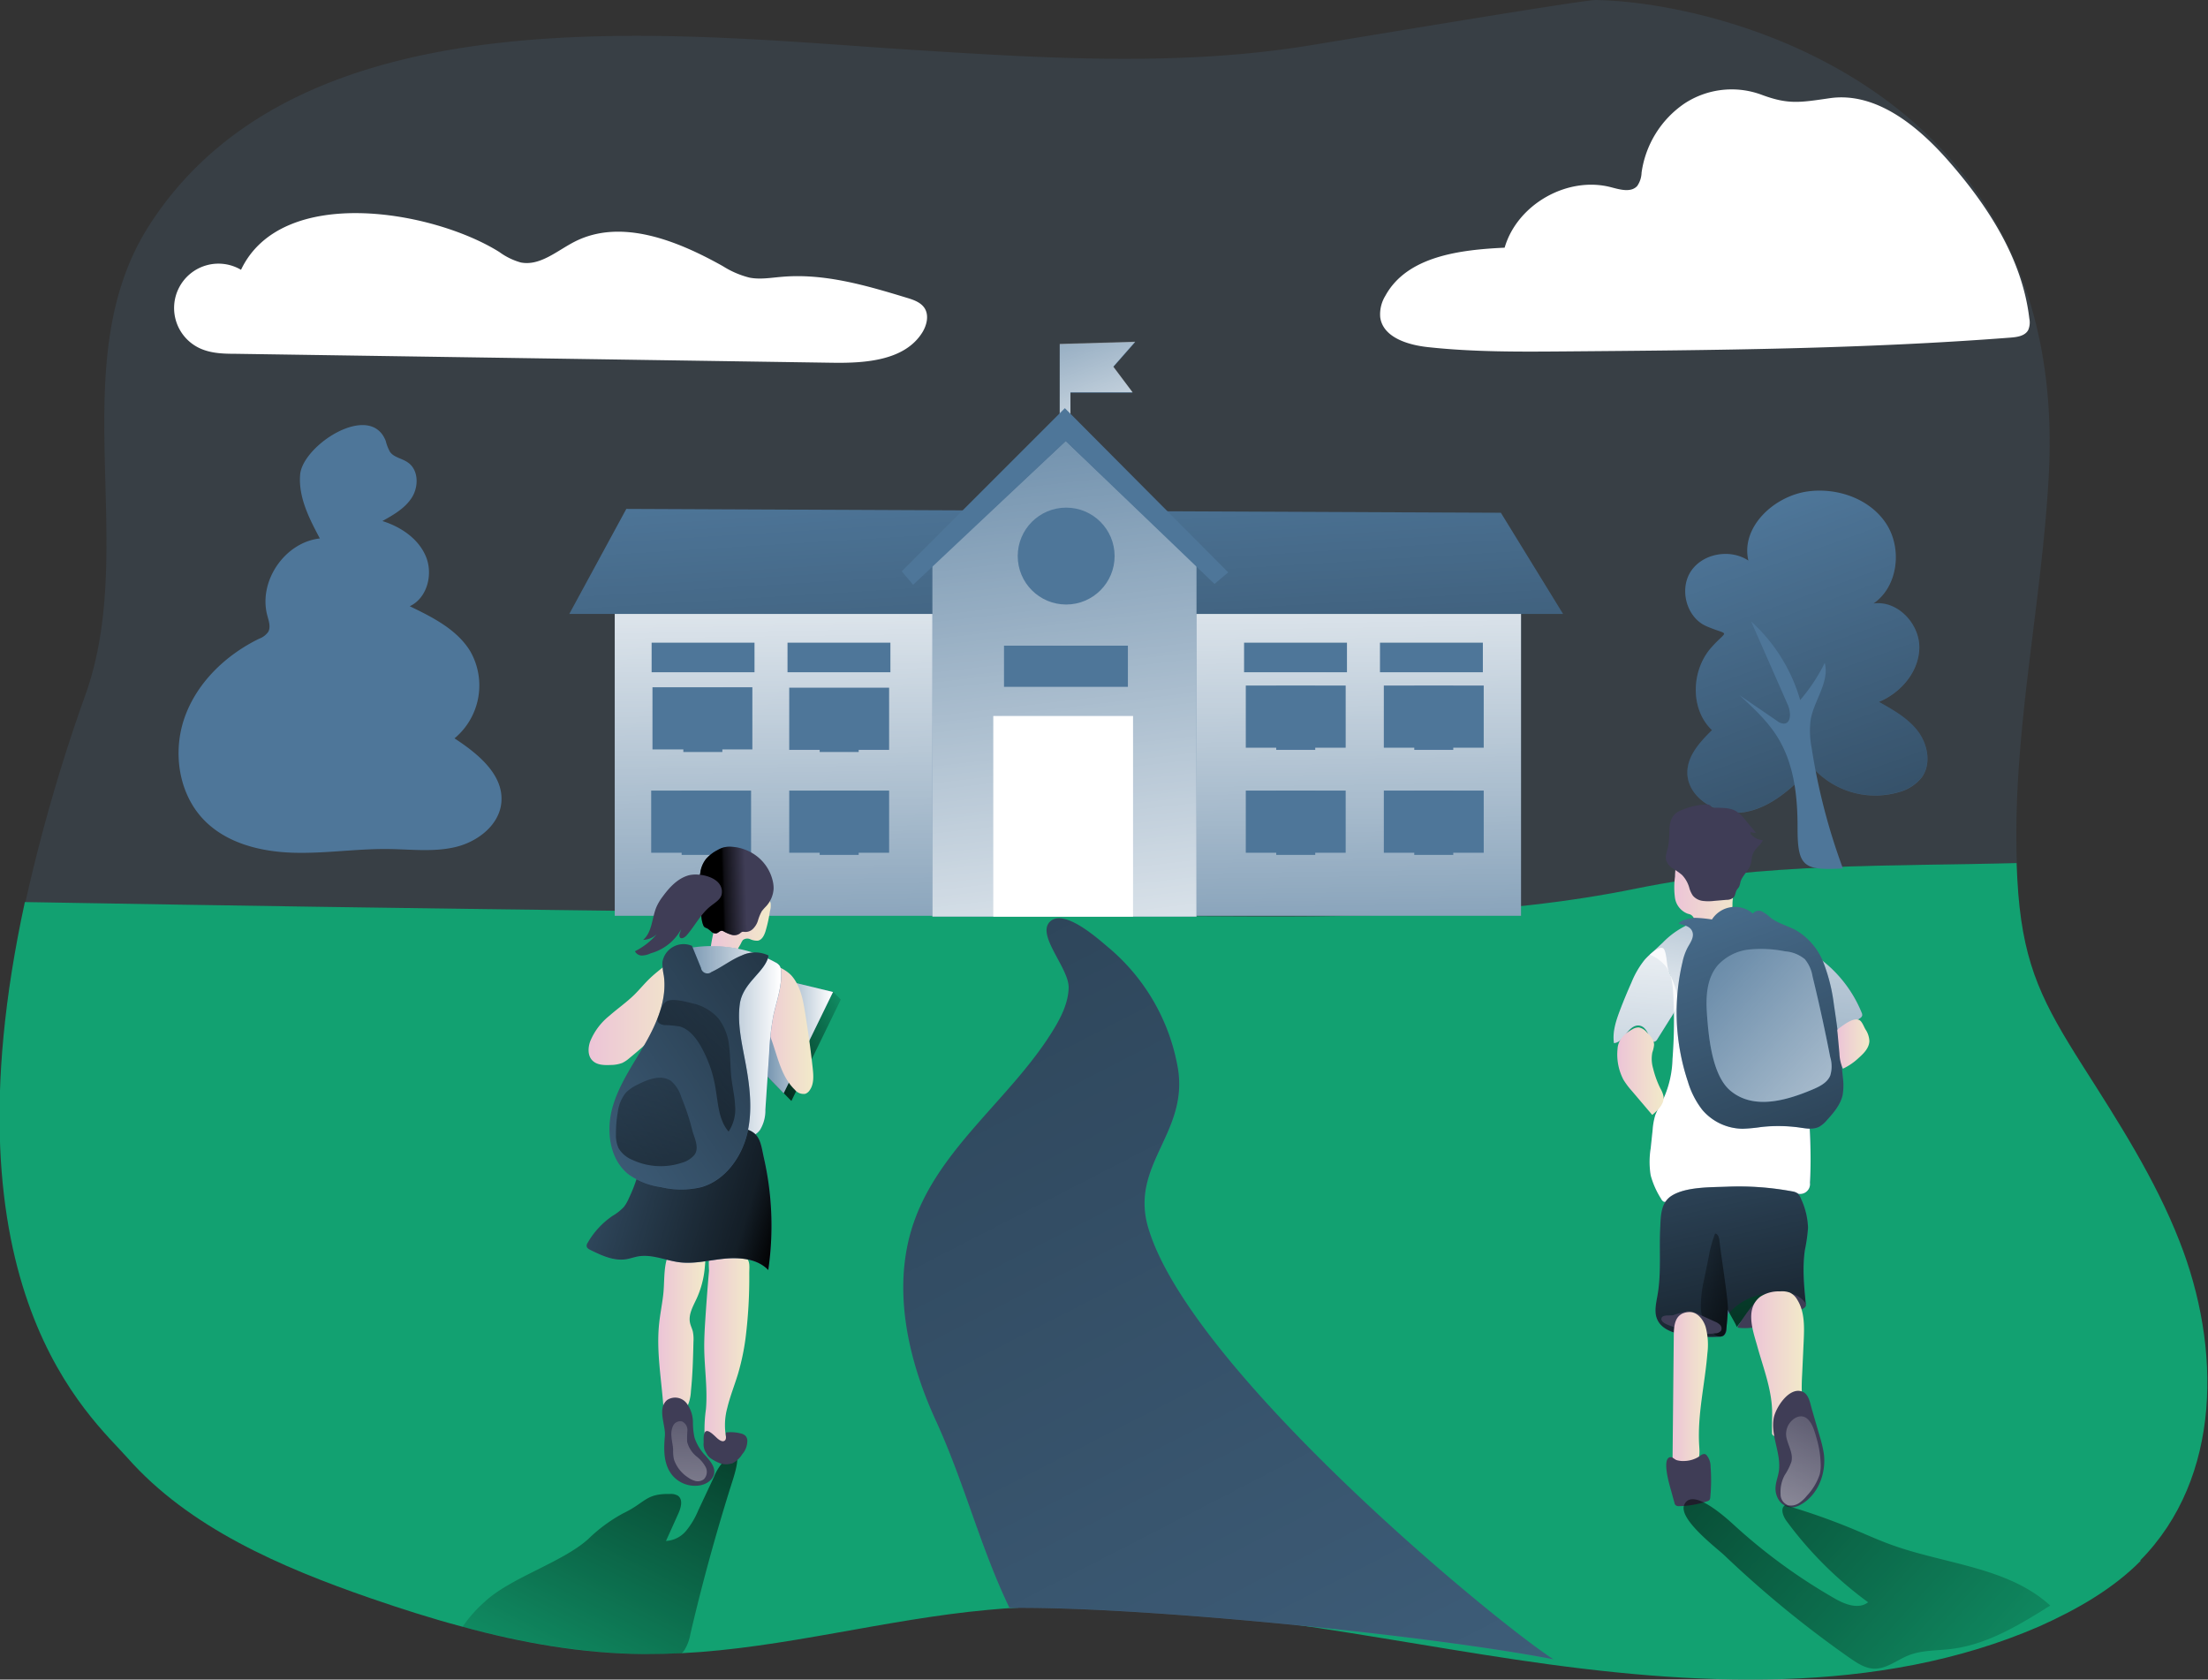 <svg data-name="Layer 1" xmlns="http://www.w3.org/2000/svg" xmlns:xlink="http://www.w3.org/1999/xlink" viewBox="0 0 515.05 391.75"><rect x="0" y="0" width="515.05" height="391.75" fill="#333333" stroke="none"/><defs><linearGradient id="21-03going_to_school-0323r" x1="420.11" y1="217.16" x2="406.68" y2="297.21" xlink:href="#21-03going_to_school-0323a"/><linearGradient id="21-03going_to_school-0323a" x1="241.9" y1="52.06" x2="266.18" y2="116.61" gradientUnits="userSpaceOnUse"><stop offset="0" stop-color="#fff" stop-opacity="0"/><stop offset=".99" stop-color="#fff"/></linearGradient><linearGradient id="21-03going_to_school-0323b" x1="203.54" y1="233.02" x2="174.62" y2="248.13" gradientUnits="userSpaceOnUse"><stop offset=".05" stop-opacity="0"/><stop offset=".89" stop-opacity=".75"/><stop offset=".99"/></linearGradient><linearGradient id="21-03going_to_school-0323e" x1="174.37" y1="241.56" x2="194.34" y2="241.56" xlink:href="#21-03going_to_school-0323a"/><linearGradient id="21-03going_to_school-0323f" x1="121.16" y1="462.41" x2="177.02" y2="349.69" xlink:href="#21-03going_to_school-0323b"/><linearGradient id="21-03going_to_school-0323g" x1="167.26" y1="364.5" x2="177.83" y2="364.5" xlink:href="#21-03going_to_school-0323c"/><linearGradient id="21-03going_to_school-0323h" x1="156.55" y1="359.1" x2="167.55" y2="359.1" xlink:href="#21-03going_to_school-0323c"/><linearGradient id="21-03going_to_school-0323i" x1="179.25" y1="288.82" x2="192.73" y2="288.82" xlink:href="#21-03going_to_school-0323c"/><linearGradient id="21-03going_to_school-0323j" x1="250.46" y1="267.37" x2="248.14" y2="110.11" xlink:href="#21-03going_to_school-0323a"/><linearGradient id="21-03going_to_school-0323d" x1="246.65" y1="109.4" x2="261.37" y2="349.54" gradientUnits="userSpaceOnUse"><stop offset="0" stop-opacity="0"/><stop offset=".99"/></linearGradient><linearGradient id="21-03going_to_school-0323k" x1="235.31" y1="62.11" x2="258.55" y2="260.94" xlink:href="#21-03going_to_school-0323a"/><linearGradient id="21-03going_to_school-0323l" x1="168.77" y1="264.53" x2="182.88" y2="264.53" xlink:href="#21-03going_to_school-0323c"/><linearGradient id="21-03going_to_school-0323m" x1="156.71" y1="292.01" x2="185.25" y2="292.01" xlink:href="#21-03going_to_school-0323a"/><linearGradient id="21-03going_to_school-0323n" x1="140.3" y1="284.37" x2="163.38" y2="284.37" xlink:href="#21-03going_to_school-0323c"/><linearGradient id="21-03going_to_school-0323o" x1="102.26" y1="309.64" x2="186.61" y2="334.43" xlink:href="#21-03going_to_school-0323b"/><linearGradient id="21-03going_to_school-0323p" x1="164.54" y1="363.9" x2="161.18" y2="462.54" xlink:href="#21-03going_to_school-0323a"/><linearGradient id="21-03going_to_school-0323q" x1="177.31" y1="256.34" x2="171.46" y2="256.51" xlink:href="#21-03going_to_school-0323b"/><linearGradient id="21-03going_to_school-0323c" x1="393.56" y1="255.05" x2="409.39" y2="255.05" gradientUnits="userSpaceOnUse"><stop offset="0" stop-color="#ecc4d7"/><stop offset=".42" stop-color="#efd4d1"/><stop offset="1" stop-color="#f2eac9"/></linearGradient><linearGradient id="21-03going_to_school-0323s" x1="423.03" y1="354.96" x2="433.35" y2="222.07" xlink:href="#21-03going_to_school-0323a"/><linearGradient id="21-03going_to_school-0323t" x1="379.07" y1="386.4" x2="389.4" y2="253.51" xlink:href="#21-03going_to_school-0323a"/><linearGradient id="21-03going_to_school-0323u" x1="397.39" y1="245.71" x2="457.3" y2="409.42" xlink:href="#21-03going_to_school-0323d"/><linearGradient id="21-03going_to_school-0323v" x1="388.61" y1="263.16" x2="471.76" y2="339.85" xlink:href="#21-03going_to_school-0323a"/><linearGradient id="21-03going_to_school-0323w" x1="387.86" y1="257.05" x2="415.06" y2="381.34" xlink:href="#21-03going_to_school-0323b"/><linearGradient id="21-03going_to_school-0323x" x1="411.49" y1="366.75" x2="423.84" y2="366.75" xlink:href="#21-03going_to_school-0323c"/><linearGradient id="21-03going_to_school-0323y" x1="434.11" y1="365.85" x2="392.02" y2="452.62" xlink:href="#21-03going_to_school-0323a"/><linearGradient id="21-03going_to_school-0323z" x1="380.28" y1="298.55" x2="391.06" y2="298.55" xlink:href="#21-03going_to_school-0323c"/><linearGradient id="21-03going_to_school-0323A" x1="431.61" y1="292.22" x2="439.07" y2="292.22" xlink:href="#21-03going_to_school-0323c"/><linearGradient id="21-03going_to_school-0323B" x1="96.68" y1="343.09" x2="237.67" y2="247.55" xlink:href="#21-03going_to_school-0323b"/><linearGradient id="21-03going_to_school-0323C" x1="408.54" y1="168.82" x2="490.65" y2="396.57" xlink:href="#21-03going_to_school-0323d"/><linearGradient id="21-03going_to_school-0323D" x1="444" y1="706.43" x2="4.96" y2="-148.54" xlink:href="#21-03going_to_school-0323b"/><linearGradient id="21-03going_to_school-0323E" x1="389.57" y1="345.85" x2="416.32" y2="350.73" xlink:href="#21-03going_to_school-0323b"/><linearGradient id="21-03going_to_school-0323F" x1="393.14" y1="372.94" x2="401.38" y2="372.94" xlink:href="#21-03going_to_school-0323c"/><linearGradient id="21-03going_to_school-0323G" x1="501.95" y1="470.68" x2="351.67" y2="334.34" xlink:href="#21-03going_to_school-0323b"/><linearGradient id="21-03going_to_school-0323H" x1="192.22" y1="265.84" x2="135.07" y2="333.84" xlink:href="#21-03going_to_school-0323b"/><linearGradient id="21-03going_to_school-0323I" x1="166.62" y1="267.49" x2="143.13" y2="369.75" xlink:href="#21-03going_to_school-0323b"/></defs><path d="M477.91 110.84c-1.61 30.24-8.54 60.26-7.45 90.51-29.68.78-59-.13-88.48 5.93-33.18 6.8-67.33 6.68-101.2 6.47q-137.43-.89-274.86-3.26a401.63 401.63 0 0114.09-48.67c12.45-35.22-5.72-77.67 15-109.57C70.9-3.12 158.76 8.25 213.5 11.67c30.75 1.94 61.81 3.87 92.21-1.11C325.29 7.35 369.59-.04 372.26 0c30.16.55 110.47 21.32 105.65 110.84z" fill="#4e7699" opacity=".18" style="isolation:isolate"/><path fill="#4e7699" d="M247.2 80.3v19.1h2.5v-7.8h14.5l-4.5-6 5.1-5.8-17.6.5z"/><path fill="url(#21-03going_to_school-0323a)" d="M247.2 80.2v19.1h2.5v-7.8h14.5l-4.5-6 5.1-5.8-17.6.5z"/><path d="M499.4 364c-6.5 6.6-14.9 11.4-23.6 15.3-37.7 16.4-81.3 13.9-122.2 7.8s-81.9-15.5-123.2-11.6c-24 2.2-47.5 8.9-71.4 10.1q-4.3.2-8.7.2c-14.4-.1-28.6-2.6-42.5-6.4-7.2-1.9-14.3-4.2-21.3-6.6-21.1-7.3-42.4-16.5-56.8-32.8-8.4-9.5-43.6-38.9-23.9-129.6q137.4 2.4 274.9 3.3c33.9.2 68 .3 101.2-6.5 29.5-6 58.8-5.1 88.5-5.9.1 2.4.2 4.8.4 7.2 1.4 17.1 5.9 25.7 14.9 39.9 8.4 13.2 17 26.5 22.7 41.1 9.7 24.6 10 55.1-9.2 74.5z" fill="#12A171"/><path d="M407.67 255.74c.43-1.65 1.08-3.24 1.53-4.89a3 3 0 00.05-1.94 2.85 2.85 0 00-1.14-1.17 13.88 13.88 0 00-9.59-2.19 5.91 5.91 0 00-2.49.85 5.13 5.13 0 00-1.92 3.08 21.58 21.58 0 00-.39 3.69 18.37 18.37 0 000 5 4.68 4.68 0 003 3.66 4.1 4.1 0 01.5.14c1 .39 1.11 1.73 1.94 2.33a2.74 2.74 0 001.54.41 6.33 6.33 0 006-3 4.47 4.47 0 00.42-2.13 17.4 17.4 0 01.55-3.84z" transform="translate(-3 -48.7)" fill="url(#21-03going_to_school-0323c)"/><path fill="url(#21-03going_to_school-0323b)" d="M196.1 233.2l-11.5 23.6-8.4-8.6L183 230l11.4 1.4 1.7 1.7z"/><path fill="#4e7699" d="M194.3 231.4L182.8 255l-8.4-8.6 6.8-18.2 13.2 3.2z"/><path fill="url(#21-03going_to_school-0323e)" d="M194.3 231.4L182.8 255l-8.4-8.6 6.8-18.2 13.2 3.2z"/><path d="M173.79 394.36c-1.25 3.93-2.44 7.86-3.58 11.82q-3.39 11.74-6.17 23.67a10.53 10.53 0 01-1.36 3.68 4.82 4.82 0 01-.65.77q-4.32.22-8.67.19c-14.41-.13-28.61-2.65-42.48-6.38l.12-.11a30.46 30.46 0 014.88-5.52c6-5.75 18.12-9.24 24.32-14.79a36.4 36.4 0 018.25-6.06c5.15-2.47 5.1-4.57 10.81-4.47a3.26 3.26 0 011.88.41c1.21.87.73 2.75.11 4.12q-1.44 3.21-2.9 6.43a6.57 6.57 0 004.74-2.42 18.92 18.92 0 002.78-4.69l3.66-7.79a12.24 12.24 0 012.62-4.05c4.72-4.32 2.26 3.26 1.64 5.19z" transform="translate(-3 -48.7)" fill="url(#21-03going_to_school-0323f)"/><path d="M175.13 369.22c-.8 2.62-1.83 5.17-2.47 7.83a15.19 15.19 0 000 8.11 3.1 3.1 0 01.24 2.06 1.67 1.67 0 01-1.52 1 2.84 2.84 0 01-1.78-.65 6.48 6.48 0 01-2.26-4.76 33.94 33.94 0 01.33-5.42c.42-4.88-.39-9.77-.4-14.66 0-1.81.09-3.62.2-5.42q.39-6.14.92-12.25a27.63 27.63 0 010-3.41c.23-.45 1.45-.14 1.88-.39 1.82-1.09 3.54.09 5.64.44 2.26.38 1.88 2.1 1.87 4a113.57 113.57 0 01-.88 15.2 55 55 0 01-1.77 8.32z" transform="translate(-3 -48.7)" fill="url(#21-03going_to_school-0323g)"/><path d="M157.67 351c-.27 2.19-.71 4.35-.93 6.54-.65 6.39.54 12.8 1 19.2a3.15 3.15 0 00.61 2 1.94 1.94 0 001.07.53 3.74 3.74 0 003.63-1.92 9.9 9.9 0 001.12-4.19c.4-3.83.5-7.68.59-11.53a9.06 9.06 0 00-.15-2.38c-.17-.67-.5-1.29-.65-2-.42-1.95.7-3.85 1.54-5.66a21.87 21.87 0 001.87-6.92c.24-2.48.56-4.91-2.32-5.56-3.41-.78-6 .71-6.72 4.13-.52 2.52-.33 5.2-.66 7.76z" transform="translate(-3 -48.7)" fill="url(#21-03going_to_school-0323h)"/><path d="M187.78 276.43c1.92 2.3 2.53 5.39 3 8.34q1.08 6.53 1.8 13.1c.19 1.76.32 3.71-.72 5.14a2.07 2.07 0 01-1 .81 2.6 2.6 0 01-2.46-.95c-3-2.89-3.9-7.22-5.26-11.14-1-2.8-2.24-5.51-3-8.37-.57-2.09-1.7-7.11.13-8.86 2.02-1.95 6.12.25 7.51 1.93z" transform="translate(-3 -48.7)" fill="url(#21-03going_to_school-0323i)"/><path fill="#4e7699" d="M143.4 141.1h211.4v72.5H143.4z"/><path fill="url(#21-03going_to_school-0323j)" d="M143.4 141.1h211.4v72.5H143.4z"/><path fill="#4e7699" d="M146.1 118.7l-13.3 24.5h231.8l-14.5-23.6-203.9-.9z"/><path fill="url(#21-03going_to_school-0323d)" d="M146.1 118.7l-13.3 24.5h231.8l-14.5-23.6-203.9-.9z"/><path fill="#4e7699" d="M279.1 213.8h-61.6v-81.9l31.1-29.1 30.5 29.1v81.9z"/><path fill="url(#21-03going_to_school-0323k)" d="M279.1 213.8h-61.6v-81.9l31.1-29.1 30.5 29.1v81.9z"/><path fill="#4e7699" d="M210.3 133.2l2.7 3.2 35.6-33.5 34.7 33.3 3.2-2.7-38.1-38.3-38.1 38.1z"/><path fill="#fff" d="M231.7 167h32.6v46.8h-32.6z"/><path fill="#4e7699" d="M234.2 150.6h28.9v9.6h-28.9z"/><circle cx="248.7" cy="129.7" r="11.3" fill="#4e7699"/><path fill="#4e7699" d="M152 149.9h24v6.9h-24zm31.7 0h24v6.9h-24zm106.5 0h24v6.9h-24zm31.7 0h24v6.9h-24zm-169.7 10.4h23.3v14.5h-23.3z"/><path fill="#4e7699" d="M159.4 160.5h9.1v14.9h-9.1zm24.7-.1h23.3v14.5h-23.3z"/><path fill="#4e7699" d="M191.2 160.5h9.1v14.9h-9.1zm-7.1 23.9h23.3v14.5h-23.3z"/><path fill="#4e7699" d="M191.2 184.5h9.1v14.9h-9.1zm-39.3-.1h23.3v14.5h-23.3z"/><path fill="#4e7699" d="M159 184.5h9.1v14.9H159zm163.8-.1h23.3v14.5h-23.3z"/><path fill="#4e7699" d="M329.9 184.5h9.1v14.9h-9.1zm-39.3-.1h23.3v14.5h-23.3z"/><path fill="#4e7699" d="M297.7 184.5h9.1v14.9h-9.1zm25.1-24.6h23.3v14.5h-23.3z"/><path fill="#4e7699" d="M329.9 160h9.1v14.9h-9.1zm-39.3-.1h23.3v14.5h-23.3z"/><path fill="#4e7699" d="M297.7 160h9.1v14.9h-9.1z"/><path d="M181.54 266c-.3.92-.82 1.94-1.77 2.11a3.86 3.86 0 01-1.78-.35 1.67 1.67 0 00-1.72.22 5.32 5.32 0 00-.51.94c-.5.81-2.2 4-3.15 3.93a5.75 5.75 0 01-2.38-.65 2.83 2.83 0 01-1.44-1.92c-.14-.85.79-4.79 1-5.62a19.89 19.89 0 01.75-2.64 8.1 8.1 0 011.76-2.32c1.88-1.86 4.24-3.54 6.89-3.54a3 3 0 011.5.33 3.35 3.35 0 011.07 1.08 7.17 7.17 0 011 1.74 4.64 4.64 0 01-.17 1.95 32.28 32.28 0 01-1.05 4.74z" transform="translate(-3 -48.7)" fill="url(#21-03going_to_school-0323l)"/><path d="M161.18 221.07a30.92 30.92 0 0119.73 3.43 2.57 2.57 0 011 .84 2.42 2.42 0 01.28 1.09c.29 3.52-1 6.94-1.77 10.4a62.41 62.41 0 00-1 8.95l-.88 13.08a8.71 8.71 0 01-1.24 4.7c-1.14 1.53-3.16 2.13-5.06 2.32a23.7 23.7 0 01-9.58-1.22 14.36 14.36 0 01-5.69-3.06 11.77 11.77 0 01-3.23-8 29.79 29.79 0 011.21-8.68c1.33-5.31 3-10.62 3.05-16.09.01-3.13-.73-7.13 3.18-7.76z" fill="#4e7699"/><path d="M164.17 269.75a30.92 30.92 0 0119.73 3.43 2.57 2.57 0 011 .84 2.42 2.42 0 01.28 1.09c.29 3.52-1 6.94-1.77 10.4a62.41 62.41 0 00-1 8.95l-.88 13.08a8.71 8.71 0 01-1.24 4.7c-1.14 1.53-3.16 2.13-5.06 2.32a23.7 23.7 0 01-9.58-1.22 14.36 14.36 0 01-5.69-3.06 11.77 11.77 0 01-3.23-8 29.79 29.79 0 011.21-8.68c1.33-5.31 3-10.62 3.05-16.09.01-3.13-.73-7.13 3.18-7.76z" transform="translate(-3 -48.7)" fill="url(#21-03going_to_school-0323m)"/><path d="M154.6 276.89c-1.28 1.22-2.39 2.6-3.65 3.84-1.81 1.77-3.9 3.22-5.8 4.89a14.84 14.84 0 00-4.49 6c-.51 1.46-.59 3.26.48 4.39s2.78 1.16 4.3 1.09a7.75 7.75 0 002.72-.48 7.58 7.58 0 001.71-1.16A112.26 112.26 0 00161 285a9.23 9.23 0 001.84-2.51 8.16 8.16 0 00.54-3.47c0-1.43-.07-7.4-2.2-7.44-1 0-2.38 1.78-3.12 2.38-1.17.97-2.37 1.88-3.46 2.93z" transform="translate(-3 -48.7)" fill="url(#21-03going_to_school-0323n)"/><path d="M178.22 270.19a71.4 71.4 0 011 26.06c-2.46-2.57-6.41-3-10-2.68s-7.08 1.28-10.61.87c-3.29-.39-6.51-1.95-9.77-1.37-.92.17-1.81.5-2.74.65-2.88.47-5.72-.85-8.35-2.14-.39-.19-.84-.45-.9-.89a1.27 1.27 0 01.25-.81 19.06 19.06 0 015.73-6.22 12.07 12.07 0 002.72-2.14 9.65 9.65 0 001.19-2.1 34.68 34.68 0 001.87-4.77c.71-2.59.79-5.31 1.37-7.92s1.83-5.28 4.15-6.62 5-1.1 7.46-.55c4.16.92 8.09 2.66 12.2 3.75 3.63.94 3.67 3.49 4.43 6.88z" fill="#4e7699"/><path d="M181.21 318.87a71.4 71.4 0 011 26.06c-2.46-2.57-6.41-3-10-2.68s-7.08 1.28-10.61.87c-3.29-.39-6.51-1.95-9.77-1.37-.92.17-1.81.5-2.74.65-2.88.47-5.72-.85-8.35-2.14-.39-.19-.84-.45-.9-.89a1.27 1.27 0 01.25-.81 19.06 19.06 0 015.73-6.22 12.07 12.07 0 002.72-2.14 9.65 9.65 0 001.19-2.1 34.68 34.68 0 001.87-4.77c.71-2.59.79-5.31 1.37-7.92s1.83-5.28 4.15-6.62 5-1.1 7.46-.55c4.16.92 8.09 2.66 12.2 3.75 3.63.94 3.67 3.49 4.43 6.88z" transform="translate(-3 -48.7)" fill="url(#21-03going_to_school-0323o)"/><path d="M155.67 326.51a3.39 3.39 0 014.44.72 7.53 7.53 0 011.53 4.63 16.35 16.35 0 00.37 3.46 11 11 0 002.65 4.3c1 1.15 2.15 2.48 1.94 4s-1.74 2.53-3.25 2.82a6.9 6.9 0 01-6.53-2.35c-2.12-2.6-2-6.11-1.72-9.25.17-2.52-1.86-6.4.57-8.33z" fill="#3f3d56"/><path d="M159.63 383.73a4.63 4.63 0 01.38-2.48 1.86 1.86 0 012.11-1 2.22 2.22 0 011.23 2.12 22.8 22.8 0 00-.06 2.61 6.42 6.42 0 002.31 3.52 8 8 0 012 2.37 2.47 2.47 0 01-.42 2.86 2.33 2.33 0 01-1.9.41 4.93 4.93 0 01-1.81-.85 8.14 8.14 0 01-3.24-4.12 8.32 8.32 0 01-.21-2.22c-.02-1.08-.33-2.14-.39-3.22z" transform="translate(-3 -48.7)" fill="url(#21-03going_to_school-0323p)"/><path d="M170.54 341.38a4.29 4.29 0 01-2.53-.06 10.74 10.74 0 01-2.13-1.1 3.13 3.13 0 01-1.09-1.24 3.64 3.64 0 01-.65-2.54c0-.61-.14-2.35.6-2.63s2.2 1.38 2.73 1.8 1.16.77 1.62.37.12-1.23.27-1.87a9.34 9.34 0 013.37.22 2.41 2.41 0 011.13.53 1.75 1.75 0 01.46 1 4.73 4.73 0 01-1.19 3.34 5.63 5.63 0 01-2.35 2.14z" fill="#3f3d56"/><path d="M169.71 204.22a2.26 2.26 0 011 2.25 1 1 0 01-.25.53.83.83 0 01-1.06-.07 3.46 3.46 0 01-.66-.94c-.24-.41-1.48-1.49-1.29-1.82.35-.61 1.83-.23 2.26.05z" fill="none" stroke="#3cb6d5" stroke-miterlimit="10" stroke-width="1.51"/><path d="M164.74 200.32a9.07 9.07 0 012.59-2 6.73 6.73 0 011.48-.65 6 6 0 011.84-.15 10.57 10.57 0 016.13 2.37 10.2 10.2 0 013.47 5.57 7.07 7.07 0 01.2 1.94 6.66 6.66 0 01-1.75 4 12.87 12.87 0 00-1 1.13 10.63 10.63 0 00-.91 2.24 4.62 4.62 0 01-1.13 1.86 2.45 2.45 0 01-2 .73 1.28 1.28 0 00-.55 0 1.64 1.64 0 00-.49.35 2.23 2.23 0 01-1.91.35 7.93 7.93 0 01-1.85-.79 1.19 1.19 0 00-.51-.17c-.44 0-.75.46-1.17.59a1.38 1.38 0 01-1.21-.35 6 6 0 00-1-.79 2.37 2.37 0 01-.64-.31 1.22 1.22 0 01-.3-.5c-1-2.6.13-5.6-.7-8.25a5.13 5.13 0 01-.47-2c.06-.61.38-1.18.49-1.78a6.53 6.53 0 011.39-3.39z" fill="#3f3d56"/><path d="M167.73 249a9.07 9.07 0 012.59-2 6.73 6.73 0 011.48-.65 6 6 0 011.84-.15 10.57 10.57 0 016.13 2.37 10.2 10.2 0 013.47 5.57 7.07 7.07 0 01.2 1.94 6.66 6.66 0 01-1.75 4 12.87 12.87 0 00-1 1.13 10.63 10.63 0 00-.91 2.24 4.62 4.62 0 01-1.13 1.86 2.45 2.45 0 01-2 .73 1.28 1.28 0 00-.55 0 1.64 1.64 0 00-.49.35 2.23 2.23 0 01-1.91.35 7.93 7.93 0 01-1.85-.79 1.19 1.19 0 00-.51-.17c-.44 0-.75.46-1.17.59a1.38 1.38 0 01-1.21-.35 6 6 0 00-1-.79 2.37 2.37 0 01-.64-.31 1.22 1.22 0 01-.3-.5c-1-2.6.13-5.6-.7-8.25a5.13 5.13 0 01-.47-2c.06-.61.38-1.18.49-1.78a6.53 6.53 0 011.39-3.39z" transform="translate(-3 -48.7)" fill="url(#21-03going_to_school-0323q)"/><path d="M384.86 222.7l3-2.8a19.53 19.53 0 015.61-4.06 16.62 16.62 0 016.69-.9c3.31.08 6.6.46 9.89.84 4.27.49 8.17 2.57 11.83 4.83a225.79 225.79 0 00-.5 29.77c.43 8.5 1.34 17 .82 25.51a2.29 2.29 0 01-2.91 2.51c-5.25 0-10.47-1-15.72-1a39.16 39.16 0 00-14.51 2.78 1.33 1.33 0 01-.93.13 1.35 1.35 0 01-.62-.65 19.92 19.92 0 01-2.45-5.5 19.58 19.58 0 010-6.3l.46-4.36a15.54 15.54 0 01.63-3.45 36.57 36.57 0 012-4 24 24 0 002-9 117.69 117.69 0 00.17-15.14c-.13-2.32-.38-4.78-1.82-6.59a9.2 9.2 0 00-3.64-2.62z" fill="#4e7699"/><path d="M434.27 236.22a1.28 1.28 0 01.12.69 1.22 1.22 0 01-.58.65 38.33 38.33 0 01-6.23 3.4 2.69 2.69 0 01-1.91.29 2.79 2.79 0 01-1.1-.95c-1.7-2.07-3.39-4.15-5.09-6.23a8.15 8.15 0 01-1.27-1.91 7.34 7.34 0 01-.42-2c-.22-2.1-1.1-6.7.69-8.32s4.72.79 6.24 1.94a29.63 29.63 0 019.55 12.44zm-50.67-12.27a20.87 20.87 0 00-3 5.17c-.95 2.13-1.85 4.29-2.68 6.47-.94 2.48-1.82 5.11-1.43 7.73 1.25-.1 2.12-1.24 2.88-2.24s1.82-2.05 3.06-1.85 1.87 1.43 2.28 2.55c.23.62.7 1.39 1.32 1.18a1.27 1.27 0 00.6-.59l3.06-4.88a10.32 10.32 0 001.41-2.84c.77-2.93-1-5.82-2-8.7-.31-.95-.36-4.48-1.23-4.8-1.17-.44-3.61 2.02-4.27 2.8z" fill="#4e7699"/><path d="M387.85 271.38l3-2.8a19.53 19.53 0 015.61-4.06 16.62 16.62 0 016.69-.9c3.31.08 6.6.46 9.89.84 4.27.49 8.17 2.57 11.83 4.83a225.79 225.79 0 00-.5 29.77c.43 8.5 1.34 17 .82 25.51a2.29 2.29 0 01-2.91 2.51c-5.25 0-10.47-1-15.72-1a39.16 39.16 0 00-14.51 2.78 1.33 1.33 0 01-.93.13 1.35 1.35 0 01-.62-.65 19.92 19.92 0 01-2.45-5.5 19.58 19.58 0 010-6.3l.46-4.36a15.54 15.54 0 01.63-3.45 36.57 36.57 0 012-4 24 24 0 002-9 117.69 117.69 0 00.17-15.14c-.13-2.32-.38-4.78-1.82-6.59a9.2 9.2 0 00-3.64-2.62z" transform="translate(-3 -48.7)" fill="url(#21-03going_to_school-0323r)"/><path d="M437.26 284.9a1.28 1.28 0 01.12.69 1.22 1.22 0 01-.58.65 38.33 38.33 0 01-6.23 3.4 2.69 2.69 0 01-1.91.29 2.79 2.79 0 01-1.1-.95c-1.7-2.07-3.39-4.15-5.09-6.23a8.15 8.15 0 01-1.27-1.91 7.34 7.34 0 01-.42-2c-.22-2.1-1.1-6.7.69-8.32s4.72.79 6.24 1.94a29.63 29.63 0 019.55 12.44z" transform="translate(-3 -48.7)" fill="url(#21-03going_to_school-0323s)"/><path d="M386.59 272.63a20.87 20.87 0 00-3 5.17c-.95 2.13-1.85 4.29-2.68 6.47-.94 2.48-1.82 5.11-1.43 7.73 1.25-.1 2.12-1.24 2.88-2.24s1.82-2.05 3.06-1.85 1.87 1.43 2.28 2.55c.23.62.7 1.39 1.32 1.18a1.27 1.27 0 00.6-.59l3.06-4.88a10.32 10.32 0 001.41-2.84c.77-2.93-1-5.82-2-8.7-.31-.95-.36-4.48-1.23-4.8-1.17-.44-3.61 2.02-4.27 2.8z" transform="translate(-3 -48.7)" fill="url(#21-03going_to_school-0323t)"/><path d="M394.82 217.46c.37 1.28-.6 2.51-1.22 3.68a13.24 13.24 0 00-1.14 3.31 51 51 0 001.28 27.87 20 20 0 003.35 6.55 12.52 12.52 0 009.45 4.41 38.12 38.12 0 004.26-.4 35.76 35.76 0 019.07.13c1.5.22 3.12.51 4.48-.17a6.69 6.69 0 001.87-1.61c1.55-1.71 3.11-3.54 3.61-5.79a13.55 13.55 0 00.05-4.17q-.8-8.49-2.09-16.92a41 41 0 00-2.38-9.68 15.19 15.19 0 00-6.26-7.56c-2-1.14-4.37-1.67-6.18-3.09a8.82 8.82 0 00-1.94-1.41 1.71 1.71 0 00-2.14.5 6.36 6.36 0 00-9.55 1.36 31.66 31.66 0 00-4-.39c-1.17.13-3 .44-3.8 1.32 1.21.41 2.85.57 3.28 2.06z" fill="#4e7699"/><path d="M397.81 266.14c.37 1.28-.6 2.51-1.22 3.68a13.24 13.24 0 00-1.14 3.31 51 51 0 001.28 27.87 20 20 0 003.35 6.55 12.52 12.52 0 009.45 4.41 38.12 38.12 0 004.26-.4 35.76 35.76 0 019.07.13c1.5.22 3.12.51 4.48-.17a6.69 6.69 0 001.87-1.61c1.55-1.71 3.11-3.54 3.61-5.79a13.55 13.55 0 00.05-4.17q-.8-8.49-2.09-16.92a41 41 0 00-2.38-9.68 15.19 15.19 0 00-6.26-7.56c-2-1.14-4.37-1.67-6.18-3.09a8.82 8.82 0 00-1.94-1.41 1.71 1.71 0 00-2.14.5 6.36 6.36 0 00-9.55 1.36 31.66 31.66 0 00-4-.39c-1.17.13-3 .44-3.8 1.32 1.21.41 2.85.57 3.28 2.06z" transform="translate(-3 -48.7)" fill="url(#21-03going_to_school-0323u)"/><path d="M398.16 236.24c-.27-3.9 0-8.18 2.6-11.15a11.59 11.59 0 017.34-3.62 28.44 28.44 0 018.33.44 8.07 8.07 0 014.58 1.83 8.28 8.28 0 011.8 4q2.28 9.36 4.12 18.82a7.41 7.41 0 010 4.35c-.75 1.75-2.68 2.63-4.44 3.36-5.68 2.36-13.36 4.68-18.77.2-4.43-3.6-5.2-13.02-5.56-18.23z" fill="#4e7699"/><path d="M401.15 284.92c-.27-3.9 0-8.18 2.6-11.15a11.59 11.59 0 017.34-3.62 28.44 28.44 0 018.33.44 8.07 8.07 0 014.58 1.83 8.28 8.28 0 011.8 4q2.28 9.36 4.12 18.82a7.41 7.41 0 010 4.35c-.75 1.75-2.68 2.63-4.44 3.36-5.68 2.36-13.36 4.68-18.77.2-4.43-3.6-5.2-13.02-5.56-18.23z" transform="translate(-3 -48.7)" fill="url(#21-03going_to_school-0323v)"/><path d="M386.66 302.06c-.33 1.92-.85 4-.06 5.73 1 2.28 3.74 3.17 6.2 3.57a38.25 38.25 0 008.21.44 2 2 0 001.11-.28 2.12 2.12 0 00.62-1.63l.33-4.43-.07 1.19a13.48 13.48 0 0118.25-2.45c-.42-4.22-.84-8.49-.21-12.68a37.39 37.39 0 00.72-5.14 17.22 17.22 0 00-1.66-6.8 2.91 2.91 0 00-.85-1.27 3 3 0 00-1.2-.42 67.86 67.86 0 00-15.19-1.09c-3.82.15-9.8 0-13.08 2.22-2.41 1.66-2.38 4.75-2.5 7.39-.27 5.21.28 10.49-.62 15.65z" fill="#4e7699"/><path d="M389.65 350.74c-.33 1.92-.85 4-.06 5.73 1 2.28 3.74 3.17 6.2 3.57a38.25 38.25 0 008.21.44 2 2 0 001.11-.28 2.12 2.12 0 00.62-1.63l.33-4.43c0 .4 2.07 3.68 2.05 4.08 4.12-5.44 10.72-9.5 16.13-5.34-.42-4.22-.84-8.49-.21-12.68a37.39 37.39 0 00.72-5.14 17.22 17.22 0 00-1.66-6.8 2.91 2.91 0 00-.85-1.27 3 3 0 00-1.2-.42 67.86 67.86 0 00-15.19-1.09c-3.82.15-9.8 0-13.08 2.22-2.41 1.66-2.38 4.75-2.5 7.39-.27 5.21.28 10.49-.62 15.65z" transform="translate(-3 -48.7)" fill="url(#21-03going_to_school-0323w)"/><path d="M405.41 309.32a.31.31 0 00-.07.21c0 .12.18.16.31.18 4 .44 8-1.22 11.67-2.92l3-1.41c.46-.22 1-.56.95-1.07a1.12 1.12 0 00-.25-.54 5.49 5.49 0 00-3.12-2 10.74 10.74 0 00-3.75-.18 6.9 6.9 0 00-4.8 2.22 47.61 47.61 0 00-3.94 5.51z" fill="#3f3d56"/><path d="M416.37 377.66c.05 1.7-.09 3.41 0 5.1a.75.75 0 001 .87 11.67 11.67 0 005.24-2.52 3 3 0 001.14-1.24 3.18 3.18 0 00.05-1.41c-.22-1.67-.44-3.35-.5-5-.05-1.4 0-2.8.08-4.2l.36-7.79c.15-3.3.25-6.83-1.5-9.62a4.1 4.1 0 00-1.69-1.64 5.22 5.22 0 00-2.36-.3 7.79 7.79 0 00-4.58 1.24c-3.68 2.87-1.64 8.13-.64 11.75 1.34 4.83 3.24 9.65 3.4 14.76z" transform="translate(-3 -48.7)" fill="url(#21-03going_to_school-0323x)"/><path d="M413.75 330.75c-.78 4.17 1.86 8.39 1.17 12.56-.19 1.14-.63 2.23-.73 3.38a4.91 4.91 0 00.94 3.45 3.63 3.63 0 003.19 1.42 4.67 4.67 0 001.75-.63c4.06-2.26 6-7.38 5.35-12a29.94 29.94 0 00-.92-3.85q-.94-3.22-1.87-6.45c-.4-1.39-.69-3.5-2.27-4.07-3.04-1.1-6.16 3.76-6.61 6.19z" fill="#3f3d56"/><path d="M420.87 389.66a14.27 14.27 0 01-1.57 3.12 8.17 8.17 0 00-.95 4.38 2.69 2.69 0 001.78 2.64 3.38 3.38 0 002.51-.51 8 8 0 001.84-1.72 13.23 13.23 0 003-5 9.31 9.31 0 00.21-2.73 23.06 23.06 0 00-.89-5.48c-.45-1.51-.91-3.57-2.19-4.71-1.11-1-2.56-.66-3.65.41a4.29 4.29 0 00-1.13 4.39c.45 1.72 1.48 3.38 1.04 5.21z" transform="translate(-3 -48.7)" fill="url(#21-03going_to_school-0323y)"/><path d="M381.67 300.5a17.87 17.87 0 002 2.67l4.74 5.58c1.37-1.14 2.89-2.62 2.62-4.39a5.72 5.72 0 00-.68-1.71 22.24 22.24 0 01-1.74-4.76 7.87 7.87 0 01-.18-3.7 7.84 7.84 0 00.41-1.77c0-1.19-.9-2.16-1.76-3a3.18 3.18 0 00-1.79-1.08 2.78 2.78 0 00-1.5.43c-1.81 1-3.35 2.45-3.47 4.56a12.75 12.75 0 001.35 7.17z" transform="translate(-3 -48.7)" fill="url(#21-03going_to_school-0323z)"/><path d="M439.06 291.53c-.05 1.58-1.27 2.84-2.46 3.89a14.18 14.18 0 01-3.71 2.55 9.35 9.35 0 01-.81-3.55l-.46-5.05a1 1 0 010-.46.92.92 0 01.33-.35c1-.72 3.5-2.73 4.84-1.9.6.37 1 1.54 1.36 2.14a5.25 5.25 0 01.91 2.73z" transform="translate(-3 -48.7)" fill="url(#21-03going_to_school-0323A)"/><path d="M172.57 234.23c-.59 4.4.42 8.83 1.24 13.19 1.07 5.63 1.83 11.48.49 17s-5.16 10.86-10.66 12.46a20.25 20.25 0 01-9.48 0 17.31 17.31 0 01-7.42-2.86c-4.48-3.43-5.39-10-3.92-15.47s4.83-10.16 7.64-15.06 5.19-10.45 4.38-16a14.61 14.61 0 01-.32-3 5 5 0 016.9-3.86l2.11 5.16a1.51 1.51 0 002.45.93c2.42-1.12 4.53-2.83 7-3.83a7.24 7.24 0 016.31 0c-.75 3.86-6.04 6.26-6.72 11.34z" fill="#4e7699"/><path d="M175.56 282.91c-.59 4.4.42 8.83 1.24 13.19 1.07 5.63 1.83 11.48.49 17s-5.16 10.86-10.66 12.46a20.25 20.25 0 01-9.48 0 17.31 17.31 0 01-7.42-2.86c-4.48-3.43-5.39-10-3.92-15.47s4.83-10.16 7.64-15.06 5.19-10.45 4.38-16a14.61 14.61 0 01-.32-3 5 5 0 016.9-3.86l2.11 5.16a1.51 1.51 0 002.45.93c2.42-1.12 4.53-2.83 7-3.83a7.24 7.24 0 016.31 0c-.75 3.86-6.04 6.26-6.72 11.34z" transform="translate(-3 -48.7)" fill="url(#21-03going_to_school-0323B)"/><path d="M70.01 110.72c-.43 5.24 2.12 10.22 4.6 14.87-8.19.91-14.41 10-12.25 18 .34 1.26.84 2.67.2 3.8a4.48 4.48 0 01-2.12 1.59c-7.77 3.79-14.49 10.21-17.37 18.36s-1.4 18 4.71 24.12c5.26 5.27 13.06 7.19 20.5 7.43s14.87-.95 22.32-.86c5.27.06 10.64.76 15.76-.49s10.12-5.12 10.59-10.38c.58-6.47-5.48-11.38-10.93-14.94a16.06 16.06 0 003.69-20.29c-3.09-5.1-8.76-7.94-14.13-10.53 4.08-1.9 5.5-7.47 3.76-11.62s-5.84-6.91-10.14-8.25c2.61-1.45 5.33-3 6.91-5.54s1.53-6.36-.91-8.08c-1.35-1-3.25-1.16-4.22-2.5a10.44 10.44 0 01-1-2.57c-3.62-9.27-19.41 1.01-19.97 7.88zm329.22 40.26c-4.75 5.31-5.06 14.41.11 19.31-2.64 2.62-5.43 5.59-5.72 9.3-.49 6.38 7.13 10.92 13.43 9.81s11.23-5.86 15.7-10.44a19.64 19.64 0 0020.11 5.82 10.19 10.19 0 005.43-3.48c2.24-3.11 1.42-7.64-.88-10.71s-5.76-5-9.11-6.89c5.17-2.14 9.4-7.14 9.41-12.73s-5.16-11-10.7-10.21c5.73-3.93 6.76-12.77 3-18.58s-11.37-8.49-18.25-7.57c-7.94 1.06-15.76 8.34-13.92 16.14-4.21-2.81-10.64-1.71-13.42 2.51s-1 10.81 3.65 12.8c5.49 2.35 5.04.57 1.16 4.92z" fill="#4e7699"/><path d="M402.22 199.66c-4.75 5.31-5.06 14.41.11 19.31-2.64 2.62-5.43 5.59-5.72 9.3-.49 6.38 7.13 10.92 13.43 9.81s11.23-5.86 15.7-10.44a19.64 19.64 0 0020.11 5.82 10.19 10.19 0 005.43-3.48c2.24-3.11 1.42-7.64-.88-10.71s-5.76-5-9.11-6.89c5.17-2.14 9.4-7.14 9.41-12.73s-5.16-11-10.7-10.21c5.73-3.93 6.76-12.77 3-18.58s-11.37-8.49-18.25-7.57c-7.94 1.06-15.76 8.34-13.92 16.14-4.21-2.81-10.64-1.71-13.42 2.51s-1 10.81 3.65 12.8c5.49 2.35 5.04.57 1.16 4.92z" transform="translate(-3 -48.7)" fill="url(#21-03going_to_school-0323C)"/><path d="M414.5 171.72c-2.32-3.66-5.56-6.64-8.75-9.58l8.77 6a2.7 2.7 0 001.61.64c1.75-.09 1.62-2.73.92-4.34l-8.57-19.49a39.51 39.51 0 0111.44 18.33 41.5 41.5 0 005.73-8.67c1.15 4.49-2.5 8.72-3.29 13.29a20.73 20.73 0 00.24 6.57 143.44 143.44 0 007.29 28.09c-9.1.49-10.59-.32-10.58-9.43.01-7.39-.78-15.04-4.81-21.41zm-165.21 58.7c-.1 3.46-1.68 6.69-3.47 9.64-9.69 15.95-26.55 27.46-32.66 45.1-5.21 15-1.46 31.81 5.18 46.27s10.25 29.27 17.14 43.61c29.82-.46 97.61 6.33 126.89 12-15.11-9.86-85-68-94.55-100.77-4.22-14.49 9.27-21.86 7-36.79a47.23 47.23 0 00-16.45-28.63c-2.37-2-10.07-8.88-13.36-5.94-3.45 3.1 4.4 10.89 4.28 15.51z" fill="#4e7699"/><path d="M252.28 279.1c-.1 3.46-1.68 6.69-3.47 9.64-9.69 15.95-26.55 27.46-32.66 45.1-5.21 15-1.46 31.81 5.18 46.27s10.25 29.27 17.14 43.61c29.82-.46 97.61 6.33 126.89 12-15.11-9.86-85-68-94.55-100.77-4.22-14.49 9.27-21.86 7-36.79a47.23 47.23 0 00-16.45-28.63c-2.37-2-10.07-8.88-13.36-5.94-3.45 3.1 4.4 10.89 4.28 15.51z" transform="translate(-3 -48.7)" fill="url(#21-03going_to_school-0323D)"/><path d="M392.92 24.15a23.45 23.45 0 00-10 16.13 5.79 5.79 0 01-1 3.08c-1.43 1.61-4 .87-6.09.32-10.2-2.69-21.93 4-24.85 14.09-10.48.49-22.8 2-27.84 11.25a8.22 8.22 0 00-1.18 5c.65 4.66 6.39 6.43 11.08 6.94 10.79 1.18 21.67 1.09 32.52 1 34.52-.28 69.07-.56 103.48-3.22 1.53-.12 3.32-.39 4.06-1.74a4.46 4.46 0 00.27-2.71c-1.62-13.86-9.6-26.18-18.79-36.68-7.21-8.24-17-16.28-27.81-14.7-6.88 1-9.62 1.51-15.8-.79a20.07 20.07 0 00-18.05 2.03zM116.48 58.78a15.54 15.54 0 005 2.44c4.49.88 8.45-2.74 12.53-4.83 10.86-5.56 24-.26 34.61 5.69a21.23 21.23 0 006.24 2.68c2.5.48 5.08 0 7.61-.2 9.83-.84 19.55 2 29 4.88 1.61.48 3.36 1.07 4.25 2.51 1 1.66.47 3.88-.55 5.55-4.08 6.6-13.27 7.23-21 7.11L54.82 82.52c-2.69 0-5.45-.1-7.93-1.16a10.35 10.35 0 119.33-18.43c9.52-20 44.79-13.84 60.26-4.15z" fill="#fff"/><path d="M160.45 204.22c-2.44.76-4.29 2.75-5.8 4.81a12.51 12.51 0 00-1.43 2.31c-1.19 2.63-1 6-3.21 7.89a5 5 0 003.22-1.36 16.25 16.25 0 01-5.12 4 1.8 1.8 0 001.69 1 5.15 5.15 0 002-.52 11.57 11.57 0 007.93-7.55 17.08 17.08 0 00-1.13 2.85 1.07 1.07 0 000 1c.37.45 1.1 0 1.49-.4 2-2.24 3.35-5.1 5.73-6.94 1-.8 2.38-1.56 2.55-2.87.5-3.85-5.36-5.03-7.92-4.22z" fill="#3f3d56"/><path d="M404.08 338.07c-.07-.69-.3-1.55-1-1.67a27.46 27.46 0 00-1.48 5.36l-1.06 5.24a27.64 27.64 0 00-.79 6.45 8.37 8.37 0 001.51 4.82c.68.88 2.75 3.14 3.94 1.7.65-.79.8-4.86.86-5.82.12-1.96-1.61-12.67-1.98-16.08z" transform="translate(-3 -48.7)" fill="url(#21-03going_to_school-0323E)"/><path d="M390.26 306.77a24.88 24.88 0 013.25-.9 6.76 6.76 0 013.19.87l3.33 1.52a3.48 3.48 0 011.21.77 1.2 1.2 0 01.23 1.33 1.69 1.69 0 01-1.33.63 17.29 17.29 0 01-5.87-.27 33 33 0 01-4.33-1.38c-.7-.26-2.52-.8-2.39-1.79s1.99-.64 2.71-.78z" fill="#3f3d56"/><path d="M393.14 389.64a1.47 1.47 0 00.14.78 1.32 1.32 0 00.78.51c1.64.55 3.73.33 4.72-1.09.8-1.14.67-2.66.58-4-.44-7.17 1.33-14.27 1.91-21.43a16.13 16.13 0 00-.42-6.27c-.57-1.76-2-3.51-3.86-3.41-3.43.19-3.54 3.22-3.56 5.79l-.1 9.84q-.09 9.64-.19 19.28z" transform="translate(-3 -48.7)" fill="url(#21-03going_to_school-0323F)"/><path d="M389.78 347.58l.81 2.94a1.17 1.17 0 00.25.54 1.2 1.2 0 00.89.24 21.66 21.66 0 006.53-1.15 1.07 1.07 0 00.47-.25 1.1 1.1 0 00.22-.67 40.94 40.94 0 00.07-7.09 4.18 4.18 0 00-.91-2.7 1 1 0 00-.47-.3 1.36 1.36 0 00-1 .39 6.71 6.71 0 01-3.59 1.23 5.42 5.42 0 01-2-.21c-.35-.12-.91-.68-1.26-.69-2.32-.03-.35 6.51-.01 7.72z" fill="#3f3d56"/><path d="M434.57 435.47c1.67 1.16 3.47 2.34 5.5 2.43 2.92.13 5.39-2 8.11-3.09 3.11-1.24 6.57-1.09 9.89-1.49 8.44-1 16-5.63 23.18-10.13-9.86-9-24.51-9.63-37.07-14.18-2.91-1.05-5.73-2.33-8.58-3.52a152.8 152.8 0 00-16.21-5.72c-1.18.78-.46 2.61.38 3.75a88.18 88.18 0 0019 18.9c-2.26 1.76-5.54.46-8-1a131.46 131.46 0 01-22.86-16.63c-1.82-1.66-10-9.34-12-5.19-1.61 3.31 7.55 10.17 9.37 11.91a249.8 249.8 0 0029.29 23.96z" transform="translate(-3 -48.7)" fill="url(#21-03going_to_school-0323G)"/><path d="M164.6 282.74a11.39 11.39 0 015.94 3.45 12.66 12.66 0 012.56 6.72c.3 2.41.24 4.86.52 7.27.25 2.13.75 4.22.85 6.35a9.45 9.45 0 01-1.51 6.1c-2.28-2.6-2.42-6.36-3-9.77a29 29 0 00-3.72-10.53c-1.13-1.86-2.66-3.69-4.77-4.23a24.71 24.71 0 00-3.45-.3c-.71-.08-1.56-.39-1.66-1.1a1.79 1.79 0 01.2-.9c.52-1.29.85-3.25 2.33-3.71s4.21.28 5.71.65z" transform="translate(-3 -48.7)" fill="url(#21-03going_to_school-0323H)"/><path d="M161.91 304.56a7.84 7.84 0 00-2.38-3.73c-2.22-1.56-5.26-.44-7.67.79a9.76 9.76 0 00-2.82 1.89 8.76 8.76 0 00-1.91 4.49 27.8 27.8 0 00-.45 5.31 7.3 7.3 0 00.6 3.18 6.6 6.6 0 003.2 2.73 15.68 15.68 0 0011.54.7 6 6 0 002.91-1.78c1.37-1.73-.06-4.15-.49-6a54.41 54.41 0 00-2.53-7.58z" transform="translate(-3 -48.7)" fill="url(#21-03going_to_school-0323I)"/><path d="M389.42 193.15a29.31 29.31 0 01-.29 4.3c-.24 1.07-.75 2.16-.46 3.23a3.64 3.64 0 001.6 1.93 14.54 14.54 0 012.09 1.47 7.05 7.05 0 011.65 2.84 6.17 6.17 0 00.89 2 3.64 3.64 0 002.29 1.21 10.61 10.61 0 002.64 0l2.93-.25a2.37 2.37 0 001.63-.57c.42-.46.41-1.16.72-1.7.17-.28.42-.51.57-.8a4.58 4.58 0 00.29-1c.4-1.61 2-2.72 2.44-4.31.21-.74.18-1.53.45-2.25.47-1.27 1.76-2.06 2.37-3.27a4.21 4.21 0 01-2.77-1.35c-.14-.16-.22-.49 0-.53a3.5 3.5 0 001.16.16l-2.43-2.93a8.67 8.67 0 00-2.28-2.16c-1.57-.88-3.48-.71-5.28-.78a.63.63 0 01-.39-.1 1.32 1.32 0 01-.2-.32 1.16 1.16 0 00-1-.33 16.12 16.12 0 00-6 1.41c-1.82.66-2.48 2.27-2.62 4.1z" fill="#3f3d56"/></svg>